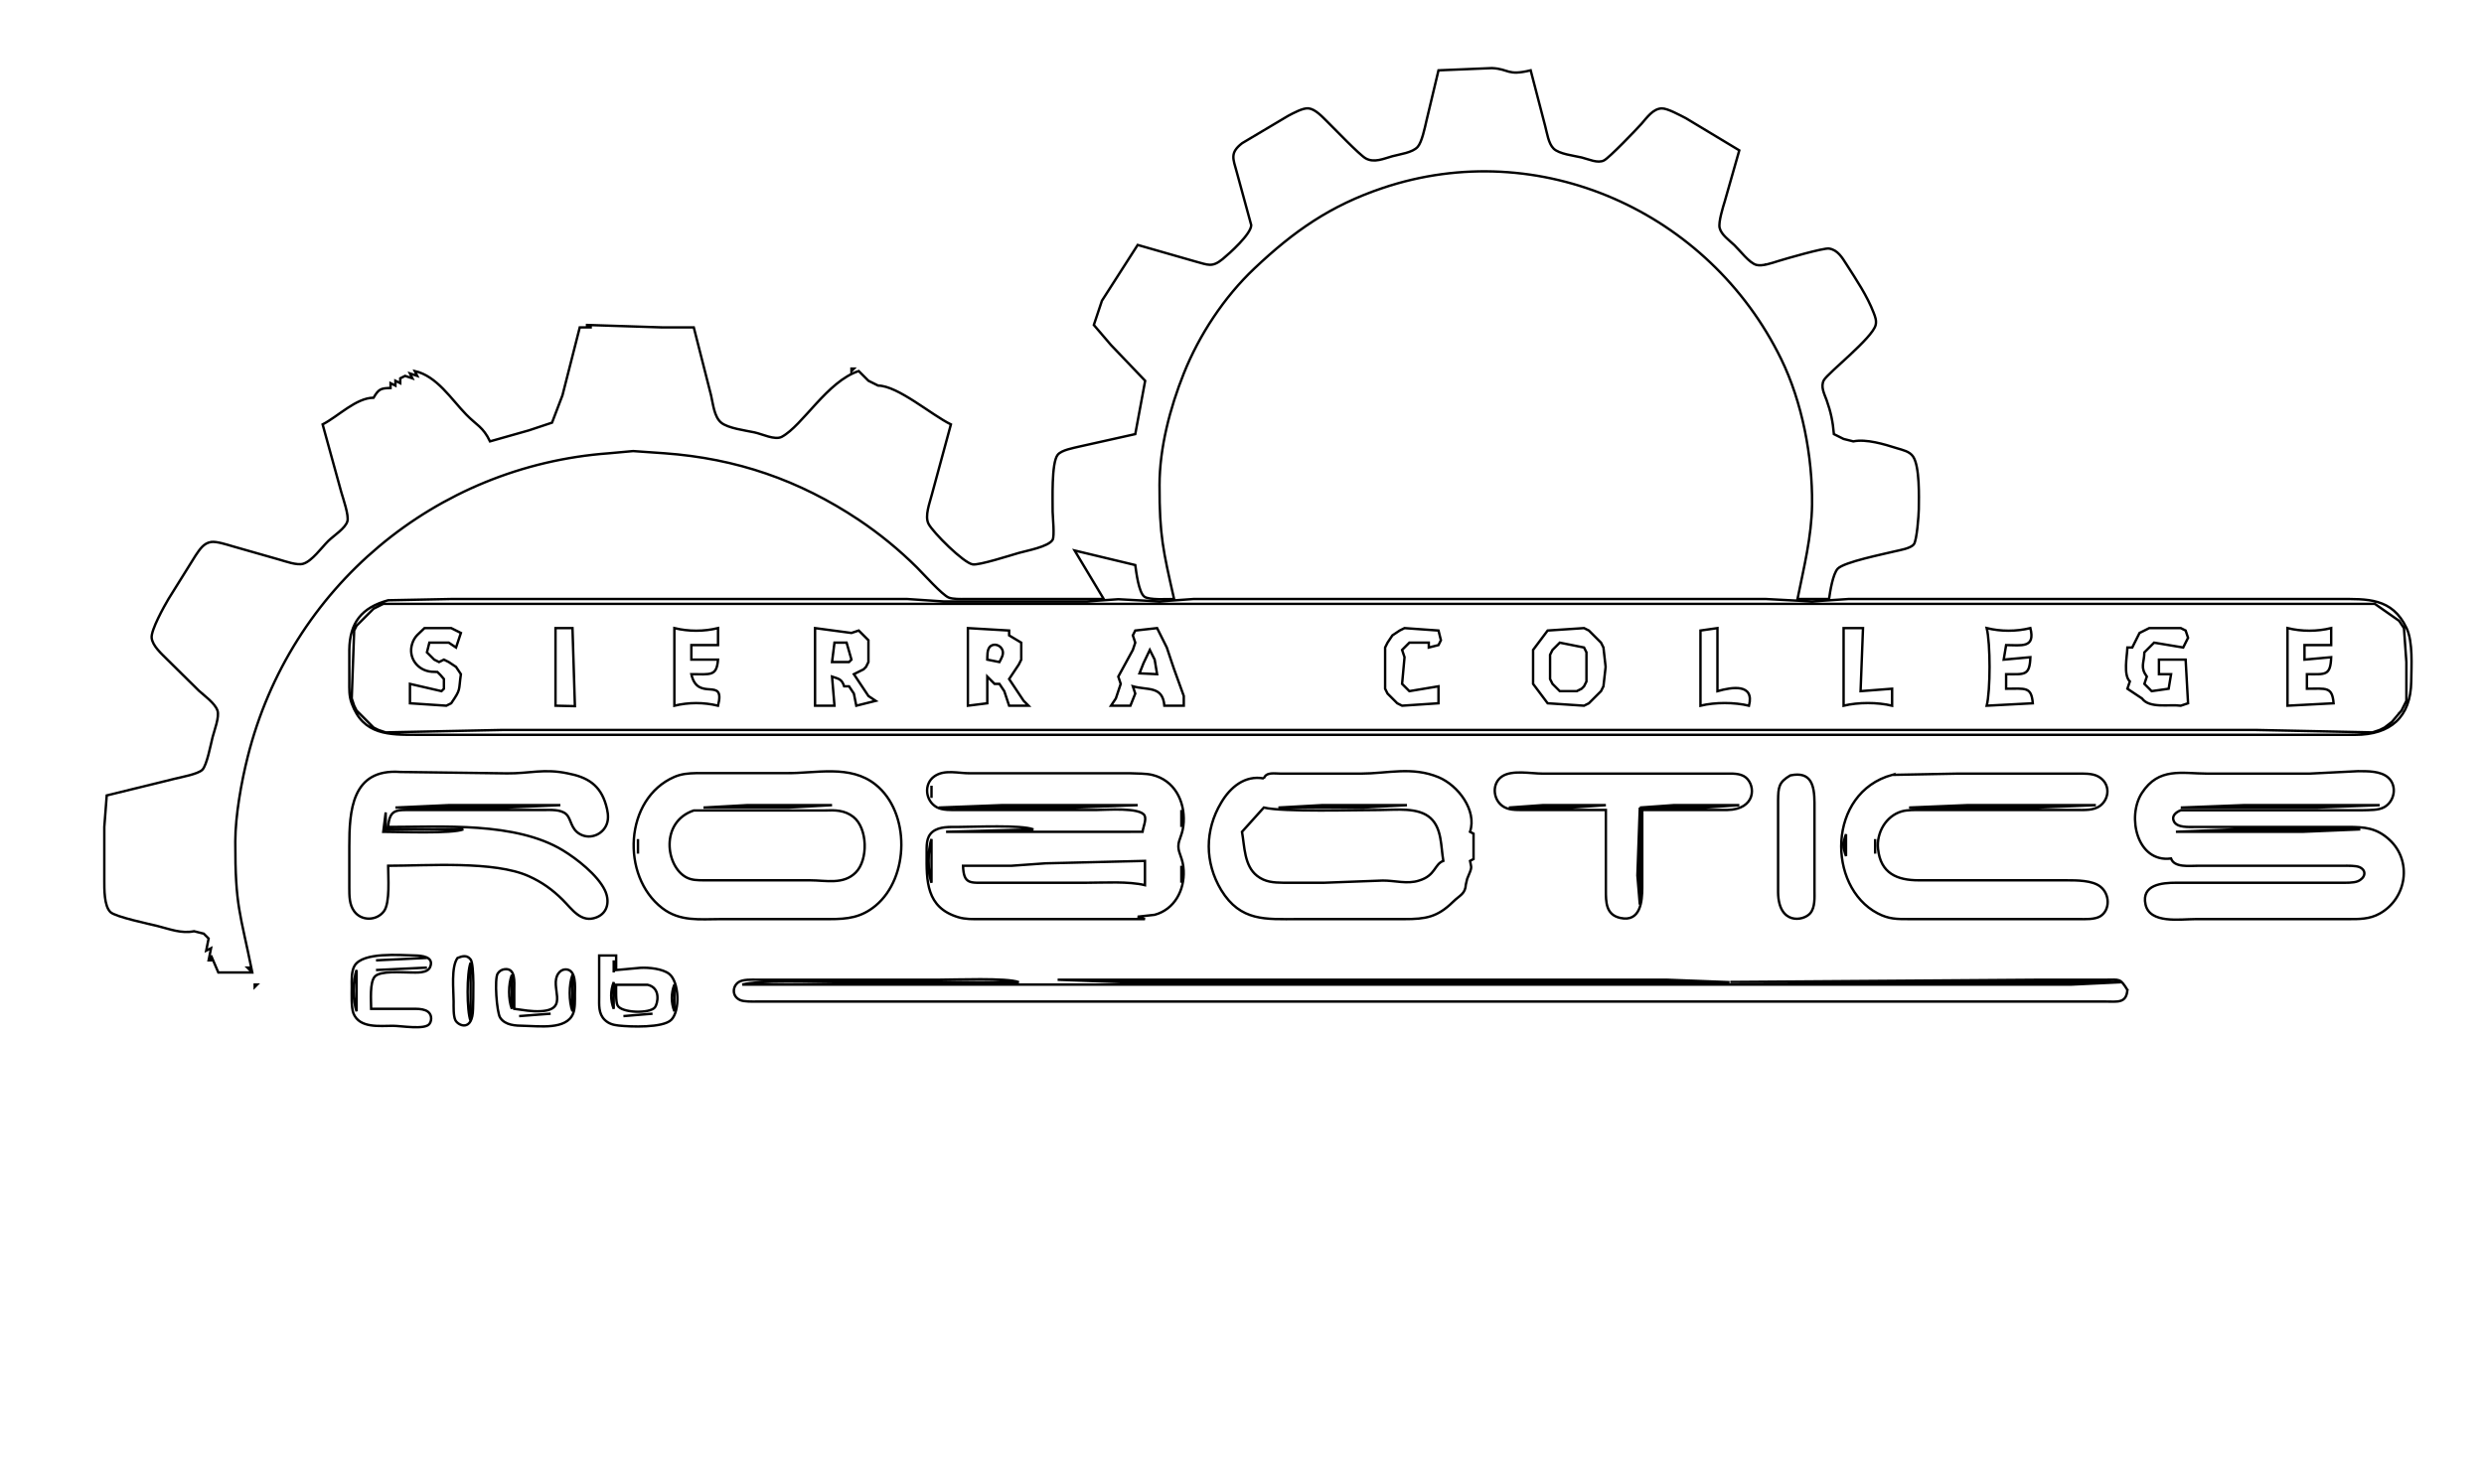<?xml version="1.0" encoding="UTF-8" standalone="no"?>
<svg
   width="14.222in"
   height="8.5in"
   viewBox="0 0 1024 612"
   version="1.1"
   id="svg1"
   sodipodi:docname="SierraRoboticsLogo5.1.svg"
   inkscape:version="1.3.2 (091e20e, 2023-11-25, custom)"
   xmlns:inkscape="http://www.inkscape.org/namespaces/inkscape"
   xmlns:sodipodi="http://sodipodi.sourceforge.net/DTD/sodipodi-0.dtd"
   xmlns="http://www.w3.org/2000/svg"
   xmlns:svg="http://www.w3.org/2000/svg">
  <defs
     id="defs1" />
  <sodipodi:namedview
     id="namedview1"
     pagecolor="#505050"
     bordercolor="#eeeeee"
     borderopacity="1"
     inkscape:showpageshadow="0"
     inkscape:pageopacity="0"
     inkscape:pagecheckerboard="0"
     inkscape:deskcolor="#505050"
     inkscape:document-units="in"
     inkscape:zoom="0.50306373"
     inkscape:cx="269.34957"
     inkscape:cy="201.7637"
     inkscape:window-width="1920"
     inkscape:window-height="1017"
     inkscape:window-x="-8"
     inkscape:window-y="-8"
     inkscape:window-maximized="1"
     inkscape:current-layer="svg1" />
  <path
     id="Selection #2"
     fill="none"
     stroke="#000000"
     stroke-width="1"
     d="m 593,29 22.01,-0.92 c 7.23,0.34 6.19,3.3 15.99,0.92 l 5.99,23 c 0.79,2.91 1.32,7.17 3.48,9.29 2.27,2.23 8.37,2.9 11.53,3.64 2.81,0.67 6.68,2.59 9.28,1.19 2.24,-1.19 13.2,-12.6 15.44,-15.12 2.16,-2.44 4.68,-6.18 8.28,-6.3 2.41,-0.08 7.68,2.89 10,4.05 L 717,62 711.02,83 c -0.75,2.48 -2.68,8.6 -2.12,10.96 0.67,2.87 4.02,5.14 6.09,7.13 2.35,2.26 6.12,7.34 9.05,8.14 2.42,0.66 6.58,-0.83 8.96,-1.57 3.14,-0.98 18.78,-5.5 20.99,-5.17 3.56,0.52 5.43,3.73 7.2,6.51 4.06,6.37 8.5,12.92 11.22,20 0.63,1.64 1.23,3.21 0.81,5 -1.28,5.38 -19.63,19.72 -21.33,22.73 -1.49,2.66 0.18,5.7 1.11,8.27 1.72,4.8 2.58,8.92 3,14 l 4,2 4,1 c 5.39,-1.08 12.74,1.17 18,2.83 2.37,0.74 5.25,1.27 6.69,3.48 2.73,4.18 2.37,16.52 2.31,21.69 -0.03,2.46 -0.79,12.8 -2.02,14.42 -1.35,1.76 -5.82,2.42 -7.98,2.95 -4.53,1.12 -20.85,4.38 -23.42,7.14 -2.02,2.17 -3.15,9.45 -3.58,12.49 h -13 c 2.61,-12.97 5.84,-25.66 6,-39 0.23,-19.7 -4.06,-42.23 -12.76,-60 C 704.51,87.26 634.59,55.8 570,77.52 548.51,84.74 533.41,95.27 517.09,110.72 504.62,122.51 494.36,138.1 488,154 c -5.67,14.17 -9.98,30.65 -10,46 -0.03,20.91 1.48,26.97 6,47 -2.67,0 -10.35,0.51 -12.28,-0.99 -2.31,-1.8 -3.32,-10.05 -3.72,-13.01 l -25,-6 12,20 h -57 c -1.99,0 -5.1,0.12 -6.91,-0.6 -2.64,-1.04 -10.53,-9.86 -13.09,-12.4 -7.25,-7.22 -15.48,-13.96 -24,-19.65 -24.67,-16.45 -50.49,-25.28 -80,-27.44 l -13,-0.91 -10,0.91 c -71.56,5.23 -131.37,55.37 -148.87,125.09 -2.62,10.41 -5.11,24.31 -5.13,35 -0.04,27 1.94,28.86 7,54 H 90 l -3,-7 v 2 h -1 l 1,-5 -2,1 1,-5 -2,-2 -4,-1 c -5.24,1.05 -9.9,-0.85 -15,-2.13 -3.62,-0.9 -17.31,-3.77 -19.42,-5.72 C 42.86,373.63 43.01,366.51 43,363 v -22 l 1,-13 28,-6.87 c 2.72,-0.68 9.62,-1.91 11.42,-3.71 1.87,-1.88 3.45,-10.45 4.21,-13.42 0.73,-2.83 2.9,-8.39 2.02,-11 -1.01,-2.99 -5.3,-6.04 -7.65,-8.17 L 69,272 c -2.27,-2.29 -6.15,-5.64 -6.48,-9 -0.31,-3.22 5.12,-12.94 6.93,-16 l 11.22,-18 c 1.65,-2.39 3.25,-5.05 6.37,-5.51 2.22,-0.34 6.71,1.15 8.96,1.8 l 19,5.42 c 2.62,0.74 7.42,2.52 10,1.75 3.61,-1.06 7.57,-6.67 10.32,-9.38 2.28,-2.24 7.12,-5.25 7.9,-8.17 0.65,-2.41 -1.75,-9.26 -2.51,-11.91 L 133,175 c 6.47,-3.33 13.77,-10.94 21,-11 2.07,-3.53 2.92,-3.95 7,-4 v -2 l 2,1 v -2 l 2,1 v -2 l 2,-1 3,1 -1,-2 3,1 -1,-2 c 9.08,2.05 14.96,11.52 21.17,17.91 4.29,4.43 6.99,5.1 9.83,11.09 l 16,-4.53 9.57,-3.19 4.3,-11.28 7.13,-28 h 5 -2 v -1 l 31,1 h 13 l 7.12,28 c 0.84,3.55 1.28,8.87 4.18,11.28 2.77,2.3 10.07,3.24 13.7,4.01 3.2,0.67 8.48,3.34 11.28,1.83 8.58,-4.58 18.77,-22.93 31.72,-27.12 l 4,4 4,2 c 8.14,0.06 21.99,12.09 30,16 l -7.87,29 c -0.87,3.43 -3,8.77 -1.35,12 1.82,3.54 14.44,16.14 18.22,16.73 2.66,0.42 15.56,-3.74 19,-4.73 3.33,-0.95 12.24,-2.54 13.94,-5.42 0.84,-1.54 0.06,-9.19 0,-11.58 0.05,-4.79 -0.57,-20.04 2.07,-23.44 1.56,-2.01 6.53,-2.82 8.99,-3.43 L 468,179 472.08,157.01 458,142.28 450.92,134 l 3.34,-10 14.74,-23 24,6.88 c 4.92,1.29 6.65,2.52 11,-1.04 2.89,-2.37 11.78,-10.35 11.81,-14.01 L 509.85,71 c -1.49,-5.54 -2.98,-7.93 2.21,-11.96 L 531,47.78 c 2.03,-1.07 6.14,-3.36 8.42,-3.1 2.81,0.31 5.65,3.44 7.58,5.33 2.95,2.89 13.39,13.84 16,15.3 3.53,1.97 7.43,0.09 11,-0.89 3.14,-0.86 8.25,-1.44 10.42,-3.85 1.71,-1.9 2.97,-7.93 3.57,-10.57 z M 351,152 h 1 l -1,1 z M 103,399 h -1 l 1,1 z m 2,7 h 1 l -1,1 z"
     sodipodi:nodetypes="ccccccccccccccccccscccccccccccccccccccccccccscccccccccccccccccccccccccccccccccccccccccccccccccccccccccccccccccccccccccccccccccccccccccccccccccccccccccccccc" />
  <path
     id="Selection #1"
     fill="none"
     stroke="#000000"
     stroke-width="1"
     d="M 728,109 C 0,-4.5597621e-4 0,-4.5597621e-4 728,109 Z M 160,247.52 186,247 h 47 141 l 15,1 h 59 l 13,-0.91 17,0.91 14,-1 h 236 l 19,1 15,-1 h 167 35 c 11.75,0 22.1,-0.64 28.08,12 2.69,5.68 1.99,15.58 1.92,22 -0.18,14.83 -8.67,21.98 -23,22 H 336 189 172 c -11.55,0 -22.26,0.21 -27.03,-13 -1.12,-3.08 -0.96,-5.79 -0.97,-9 v -13 c 0.14,-11.3 5.15,-17.49 16,-20.48 z M 979,249 H 935 844 568 293 202 158 l -2,1 -2,1 -7,7 -1,2 -1,28 1,3 1,2 7,7 2,1 3,1 48,-1 h 87 274 274 88 l 48,1 3,-1 2,-1 3.043,-2.341 L 990,293 l 1,-2 1,-2 v -16 l -1,-14 -2,-3 z m -804,10 h 11 l 4,2 -2,6 -3,-2 h -8 l -1,4 3,3 2,1 2,-1 2,1 3,2 2,3 c -1.01,7.07 0.1,5.99 -4,12 l -2,1 -15,-1 v -8 l 13,3 1,-1 v -4 l -1.419,-1.647 -1.275,-1.264 L 178,277 c -5.84,-0.44 -9.91,-5.8 -8.08,-11.56 1.02,-3.25 2.9,-4.2 5.08,-6.44 z m 54,0 h 7 l 1,32.186 L 229,291 Z m 49,0 c 5.87,1.43 12.13,1.43 18,0 v 7 h -11 v 6 h 11 c -0.58,6.98 -3.03,6 -11,6 2.61,11.84 14.15,0.52 11,13 -5.87,-1.43 -12.13,-1.43 -18,0 z m 58,0 15,2 3,-1 4,4 v 9 l -1,2 -1,1 -4,2 2,3 2,3 2,3 3,2 -8,2 -1,-5 -2,-3 h -2 c -1,-2.99 -2.13,-3.04 -5,-4 l 1,12 h -8 z m 63,0 17,1 v 2 l 5,3 v 7 l -1,2 -4,6 2,3 2,3 2,3 2,2 h -8 l -2,-6 -2,-3 h -2 l -3,-3 v 11 l -8,1 z m 78,0 4,8 1,3 1,3 0.957,2.814 L 488,287 v 4 h -8 c -0.67,-8.34 -6.96,-6.28 -13,-8 l 1,3 -2,5 h -8 l 2,-3 1,-3 1,-3 -1,-3 6,-11 1,-3 -1,-3 1,-2 z m 102,0 14,1 1,4 -1,2 -4,1 v -2 h -8 l -3,3 1,3 -1,11 3,3 12,-2 v 7 l -15,1 -2,-1 -4,-4 -1,-2 v -17 l 1,-2 2,-3 3,-2 z m 59,1 15,-1 2,1 5,5 1,2 0.9,7.99 -0.9,8.01 -1,2 -5,5 -2,1 -15,-1 -6,-8 v -14 z m 70,-1 v 26 c 5.99,-1.7 15.33,-3.23 13,6 -6,-1.46 -14,-1.46 -20,0 v -31 z m 52,0 h 8 l -1,26 13,-1 v 7 c -6,-1.46 -14,-1.46 -20,0 z m 59,0 c 5.87,1.43 12.13,1.43 18,0 2.13,8.45 -3.8,7 -10,7 l -1,6 11,-1 c -0.28,7.84 -2.44,6.99 -10,7 v 6 c 7.97,0 10.42,-0.98 11,6 l -19,1 c 1.56,-6.41 1.56,-25.59 0,-32 z m 67,0 h 13 l 2,1 1,3 -2,4 -12,-2 -4,4 c -0.12,4.52 -1.83,6.07 1,10 l -1,3 3,3 7,-1 1,-6 h -5 v -6 h 11 l 1,18 -3,1 c -4.9,-0.65 -12.86,1.25 -16,-3 l -6,-4 1,-3 c -2.73,-2.68 -1.15,-10.19 -1,-14 h 2 l 3,-6 2,-1 z m 57,0 c 5.87,1.43 12.13,1.43 18,0 v 7 h -11 v 6 l 11,-1 c -0.28,7.84 -2.44,6.99 -10,7 v 6 c 7.97,0 10.42,-0.98 11,6 l -19,1 z m -599,6 -1,8 h 7 l 1,-1 -2,-7 z m 68,8 c 0.75,-1.47 1.88,-3.12 1.28,-4.86 -0.76,-2.22 -3.74,-3.11 -5.29,-1.36 -1.09,1.24 -0.94,3.68 -0.99,5.22 z m 241,-6 -10,-2 -3,3 -1,2 v 10 l 1,2 3,3 h 7 l 2,-1 1,-1 1,-2 v -12 z m -179,1 -2.602,5.466 -1.652,4.186 L 477,278 l -1,-6 z m 515,26 C 0,-4.5597621e-4 0,-4.5597621e-4 989,294 Z m -839,2 1,1 z m 10,61 c 0,4.55 0.87,15.32 -1.74,18.77 -3.01,3.99 -9.27,4.1 -12.25,0 -2.07,-2.84 -1.99,-6.43 -2.01,-9.77 v -17 c 0,-14.53 0.93,-32.17 21,-30.68 l 44,0.58 c 9.38,0.09 15.2,-2.05 25,0 8.11,1.53 13.47,4.76 15.83,13.1 0.63,2.21 1.13,4.71 0.56,6.98 -1.2,4.85 -6.83,7.48 -11.28,5 -3.93,-2.19 -3.51,-6.21 -5.69,-8.24 C 231.2,333.67 226.86,334 224,334 h -54 c -6.54,0.01 -9.39,-0.47 -10,7 22.23,0 52.48,-2.2 72,9.62 5.84,3.53 14.3,10.21 17.31,16.38 2.07,4.24 1.47,9.33 -3.36,11.26 -6.42,2.55 -10.13,-3.39 -13.99,-7.22 -4.24,-4.21 -8.51,-7.27 -13.96,-9.73 C 203.76,354.87 176.24,357 160,357 Z m 127,-38.2 h 37 c 12.19,0.18 26.43,-3.7 36.94,4.73 14.34,11.46 13.99,38.31 0,49.94 -5.97,4.93 -11.59,5.52 -18.94,5.53 h -45 c -8.62,0 -16.69,1.09 -24,-4.53 -17.15,-13.19 -15.66,-45.15 5,-54.11 2.98,-1.28 5.83,-1.48 9,-1.56 z M 471,343 c 0.25,-1.94 1.69,-5.02 0.84,-6.7 C 470.07,332.82 455.85,334 452,334 h -57 c -2.77,0 -6.43,0.21 -8.89,-1.17 -4.68,-2.63 -5.42,-9.61 -0.88,-12.74 4.23,-2.94 9.93,-1.15 14.77,-1.23 h 56 10 c 2.81,0.15 6.3,0.02 9,0.67 9.1,2.21 13.41,10.66 12.96,19.47 -0.28,5.37 -2.19,6.92 -2.19,10 0,3.09 1.95,4.74 2.18,10 0.36,8.05 -3.71,15.97 -11.95,18.22 l -7,0.78 3,1 h -68 c -3.07,0 -6.02,0.1 -9,-0.8 -13.26,-4 -13.06,-14.97 -13,-26.2 0.02,-3.17 -0.29,-6.77 2.43,-8.99 2.76,-2.27 7.2,-2 10.57,-2.01 6.47,-0.01 26.12,-0.94 31,1 l -36,1 z m 50,-22 c 1,-2.78 4.37,-1.99 7,-2 h 16 17 c 11.02,-0.02 21.04,-3.05 32,1.48 8.07,3.34 15.93,13.67 13,22.52 l 1.45,0.77 v 10.46 L 606,355 c 0.551,3.166 1.06,2.115 -1.176,7.395 l -0.539,2.296 c -0.23,3.99 -2.445,4.378 -5.325,7.218 -6.48,6.36 -11.34,7.08 -19.96,7.09 h -44 c -13.23,0 -23.57,1.11 -31.59,-12 -6.81,-11.35 -6.82,-24.64 0,-36 3.76,-6.43 9.83,-11.45 17.59,-10 z m 141,13 h -34 c -2.97,-0.02 -6.27,0.15 -8.77,-1.74 -3.88,-2.92 -4.21,-9.34 0,-12.12 4.14,-2.75 11.78,-1.15 16.77,-1.14 h 75 c 2.82,0.01 6.4,-0.29 8.7,1.6 4.14,3.4 4.17,13.18 -7.7,13.4 h -35 v 32 c -0.01,5.64 -0.71,14.31 -9,12.53 -6.06,-1.31 -5.99,-6.59 -6,-11.53 z m 233,20 c -14.06,1.83 -18.32,-17.29 -12.03,-27 6.97,-10.76 16.49,-8.02 27.03,-8 h 42 l 20,-1 c 3.97,0.01 9.43,-0.16 12.57,2.7 3.7,3.37 2.61,9.72 -1.68,12.13 -2.46,1.38 -6.12,1.17 -8.89,1.27 h -61 -13.94 c -1.99,0.76 -4.01,2.31 -2.89,4.6 1.32,2.72 6.3,2.29 8.83,2.3 h 63 c 6.75,0.01 11.64,0.37 16.95,5.21 9.56,8.73 7.27,24.25 -3.95,30.51 -4.21,2.35 -8.36,2.27 -13,2.28 h -63 c -6.24,0 -18.77,2.02 -20.53,-6.02 -1.8,-8.26 6.91,-8.97 12.53,-8.98 h 68 c 1.91,0 5.21,0.11 6.93,-0.6 3.09,-1.28 3.87,-4.37 0.83,-5.8 -1.53,-0.72 -5.01,-0.6 -6.76,-0.6 h -60 c -3.37,-0.01 -9.73,0.84 -11,-3 z M 738.04,319.74 c 8.7,-1.83 9.92,4.24 9.96,11.26 v 36 c 0,2.99 0.31,7.16 -1.74,9.57 -2.81,3.31 -13.07,4.89 -13.26,-8.57 v -38 c 0.08,-5.32 0.21,-7.45 5.04,-10.26 z M 780,319.52 807,319 h 49 c 2.82,0 6.42,-0.2 8.94,1.17 5.18,2.84 4.72,9.15 0.83,12.09 -2.68,2.03 -6.58,1.73 -9.77,1.74 h -64 c -2.41,0 -5.72,-0.09 -8,0.57 -6.58,1.89 -10.47,8.81 -9.8,15.43 1.02,10.15 7.85,12.99 16.8,13 h 61 c 4.1,0.01 10.5,-0.02 13.81,2.58 4,3.07 4.14,9.69 0,12.25 -2.31,1.39 -6.18,1.17 -8.81,1.17 h -70 c -5.07,-0.01 -8.33,0.05 -13,-2.4 -20.96,-11.02 -20.8,-49.7 6,-57.08 z M 384,324 v 5 z m -153,8 h -46 l -22,1 h 46 z m 112,0 h -35 l -18,1 h 35 z m 126,0 h -56 l -26,1 h 56 z m 111,0 h -35 l -18,1 h 35 z m 82,0 h -26 l -14,1 h 26 z m 55,0 h -27 l -14,1 h 27 z m 147,0 h -53 l -24,1 h 53 z m 117,0 h -56 l -26,1 h 56 z m -386,23 c -1.06,-5.94 -0.52,-13.24 -5.22,-17.61 C 584.77,332.74 575.49,334 569,334 c -10.09,0 -40.14,0.91 -48,-1 l -9,10 c 1.09,6.11 0.9,13.98 6.21,18.15 3.29,2.58 6.81,2.8 10.79,2.85 h 17 l 24,-0.9 c 4.99,-0.04 10.21,1.6 15,0 6.84,-2.04 6.27,-6.77 10,-8.1 z m 81,-22 -1,28 1,12 z m -390,1.2 c -14.04,4.73 -11.55,23.2 -2.98,27.63 2.25,1.16 4.53,1.13 6.98,1.17 h 44 c 6.45,0.01 13.67,1.91 18.77,-3.22 5.21,-5.24 4.93,-18.28 -0.98,-22.93 -3.57,-2.8 -7.5,-2.83 -11.79,-2.65 z M 487,334 v 7 z m -328,1 -1,8 c 6.56,0 28.24,0.89 33,-1 h -32 z m 814,7 h -52 l -24,1 h 52 z m -212,2 c -1.31,3.3 -1.31,5.7 0,9 z m -498,2 v 6 z m 121,0 c -1.56,3.93 -1.56,14.07 0,18 z m 389,0 v 6 z m -301,9 -41,1 -14,1 h -20 c 0.25,7.81 2.97,6.99 10,7 h 41 c 7.21,0 17.23,-0.65 24,1 z m 15,2 v 7 z m -334,59 h 16 c 2.81,0.02 7.88,-0.44 8.66,3.18 0.21,1.01 0,2.27 -0.66,3.09 -1.97,2.45 -11.55,0.74 -15,0.73 -5.44,-0.01 -13.72,1.12 -16.26,-5.05 -1,-2.42 -0.74,-8.15 -0.74,-10.95 0,-2.66 -0.22,-6.46 1.17,-8.78 3.46,-5.74 18.68,-4.33 24.83,-4.22 2.66,0.05 8.05,0.42 6.34,4.7 -1.11,2.81 -5.88,2.3 -8.34,2.3 -3.4,0.01 -12.04,-0.76 -14.4,1.6 -2.29,2.29 -1.6,10.14 -1.6,13.4 z m 23,-21 -21,1 z m 12.6,0.03 c 1.89,-0.74 3.81,-1.4 5.38,0.57 1.65,2.08 1.08,16.96 1.02,20.4 -0.18,9.68 -6.14,6.92 -7.26,4.71 -0.88,-1.75 -0.74,-5.7 -0.74,-7.71 -0.01,-4.82 -1.1,-14.22 1.6,-17.97 z M 247,394 h 7 v 6 l 10,-0.91 c 3.42,-0.19 9.1,0.35 11.85,2.49 4.16,3.23 4.59,15.35 0.84,18.99 -3.47,3.36 -16.84,2.86 -21.69,2.32 -2.19,-0.24 -4.05,-0.74 -5.69,-2.32 -2.67,-2.59 -2.3,-6.17 -2.31,-9.57 z m 6,2 v 5 z m -59,1 c -1.62,4.09 -1.62,19.91 0,24 z m -18,2 -21,1 z m -29,1 c -1.54,3.89 -1.54,13.11 0,17 z m 65,16 c 3.8,0.5 7.11,1.18 11,0.96 12.02,-0.7 3.33,-10.04 7.17,-15.53 0.68,-0.96 1.66,-1.65 2.88,-1.69 4.69,-0.13 3.95,7.25 3.95,10.26 0,2.33 0.13,5.82 -0.74,7.96 -2.78,6.83 -14.1,5.12 -20.26,5.04 -3.44,-0.05 -7.72,-0.15 -9.83,-3.39 -1.4,-2.16 -2.42,-16.09 -0.99,-18.18 0.68,-1 1.66,-1.64 2.88,-1.77 4.6,-0.53 3.93,5.46 3.94,8.34 z m -1,-14 c -1.49,3.75 -1.49,10.25 0,14 z m 25,0 c -1.51,3.8 -1.51,11.2 0,15 z m 17,3 c -1.39,3.5 -1.39,7.5 0,11 z m 624,3 c -0.32,5.89 -4.18,4.99 -9,5 H 845 742 312 c -1.84,0 -5.22,0.12 -6.85,-0.6 -3.45,-1.51 -3.32,-5.57 -0.72,-7.38 1.79,-1.24 5.43,-1.02 7.57,-1.02 h 75 c 6.56,0 28.24,-0.89 33,1 h -76 c -8.4,0 -31.28,-0.91 -38,1 h 392 120 36 l 21,-1 H 772 742 L 713.295,404.922 841,404 h 27 c 5.8,0.03 5.932,-0.843 9.122,4.407 z m -441,-4 h 195 56 l 26,1 H 518 462 Z m -182,2.08 c 0,1.86 -0.21,6.93 0.57,8.49 1.61,3.21 13.32,3.47 15.41,0.83 1.12,-1.42 2.64,-8.05 -3.03,-9.32 H 261 Z M 278,406 c -1.39,3.5 -1.39,7.5 0,11 z m -51,12 -13,1 z m 42,0 -12,1 z"
     sodipodi:nodetypes="ccccsccccccccccccccccscccccscccccccccccccccccccccccccccccccccccccccccccccccccccccccccccccccccccccccccccccccccccccccccccccccccccccccccccccccccccccccccccccccccccccccccccccccccccccccccccccccccccccccccccccccccccccccccccccccccccccccccccccccccccccccccccccccccccccccccccccccccccccccccccccccccccccccccccccccscccccccscccccccccccccccccccsscccccccsccccsccccccccccccccccccccccccccccccccccccccscccsccccccccccsccccsccccccccccccscccsccccccccccccccccccccccccccccccccccccccccccccccccccccccccccccccccccccccccccccccccccccccccccccccccccccccccccccccccccccccccccccccccccccccccccccccccscsssscccccccccccccccccccccccccccccccccccccccccccccccccccccccccscscccccc" />
</svg>
